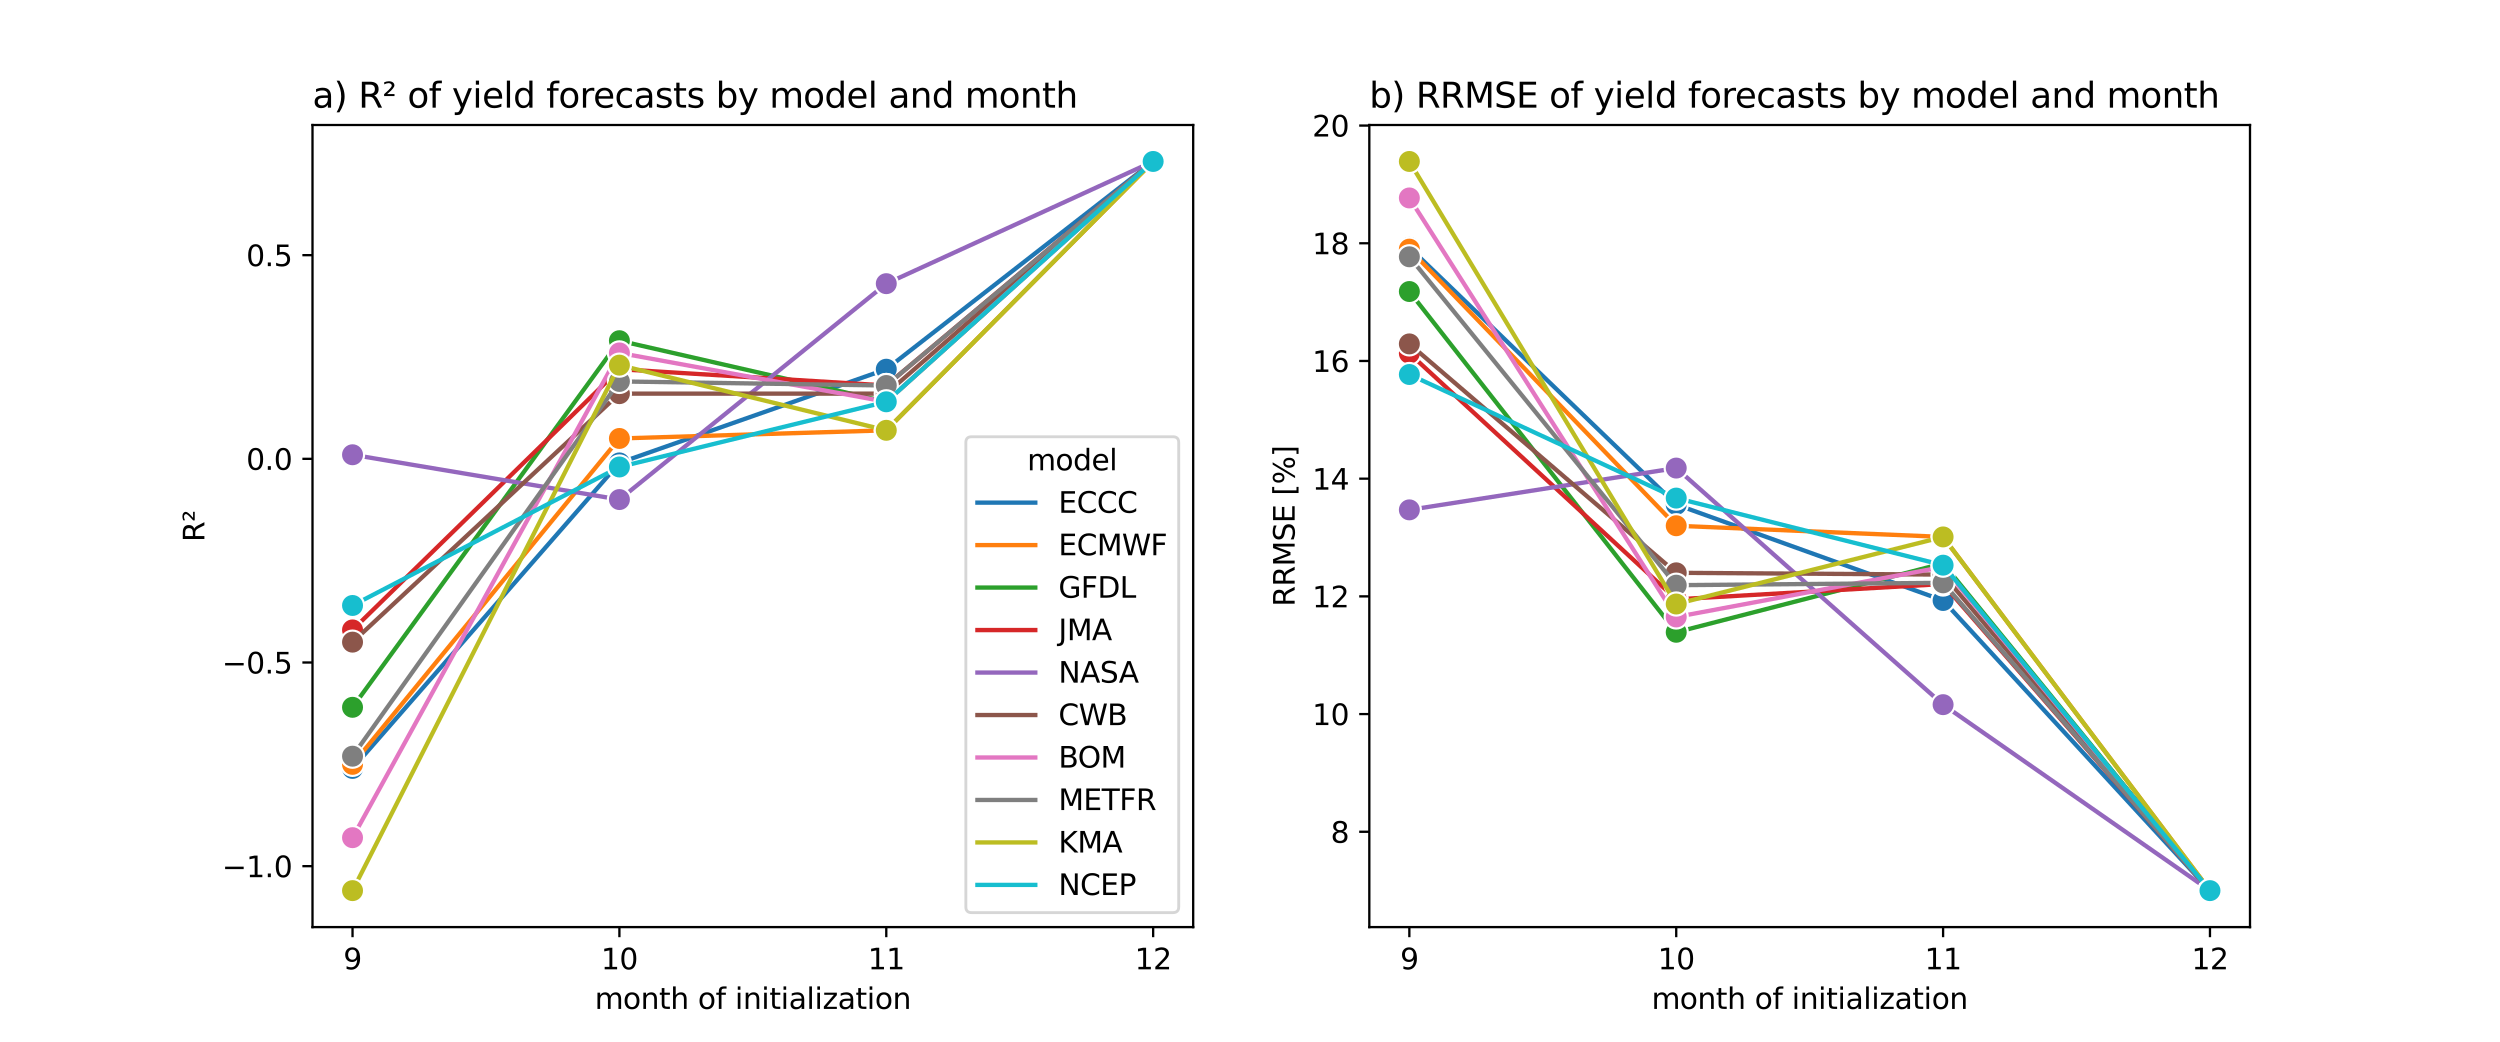 <?xml version="1.0" encoding="utf-8" standalone="no"?>
<!DOCTYPE svg PUBLIC "-//W3C//DTD SVG 1.1//EN"
  "http://www.w3.org/Graphics/SVG/1.1/DTD/svg11.dtd">
<svg xmlns:xlink="http://www.w3.org/1999/xlink" width="864pt" height="360pt" viewBox="0 0 864 360" xmlns="http://www.w3.org/2000/svg" version="1.1">
 <defs>
  <style type="text/css">*{stroke-linejoin: round; stroke-linecap: butt}</style>
 </defs>
 <g id="figure_1">
  <g id="patch_1">
   <path d="M 0 360 
L 864 360 
L 864 0 
L 0 0 
z
" style="fill: #ffffff"/>
  </g>
  <g id="axes_1">
   <g id="patch_2">
    <path d="M 108 320.4 
L 412.364 320.4 
L 412.364 43.2 
L 108 43.2 
z
" style="fill: #ffffff"/>
   </g>
   <g id="PolyCollection_1"/>
   <g id="PolyCollection_2"/>
   <g id="PolyCollection_3"/>
   <g id="PolyCollection_4"/>
   <g id="PolyCollection_5"/>
   <g id="PolyCollection_6"/>
   <g id="PolyCollection_7"/>
   <g id="PolyCollection_8"/>
   <g id="PolyCollection_9"/>
   <g id="PolyCollection_10"/>
   <g id="matplotlib.axis_1">
    <g id="xtick_1">
     <g id="line2d_1">
      <defs>
       <path id="mbacdedd83b" d="M 0 0 
L 0 3.5 
" style="stroke: #000000; stroke-width: 0.8"/>
      </defs>
      <g>
       <use xlink:href="#mbacdedd83b" x="121.835" y="320.4" style="stroke: #000000; stroke-width: 0.8"/>
      </g>
     </g>
     <g id="text_1">
      <!-- 9 -->
      <g transform="translate(118.653 334.998) scale(0.1 -0.1)">
       <defs>
        <path id="DejaVuSans-39" d="M 703 97 
L 703 672 
Q 941 559 1184 500 
Q 1428 441 1663 441 
Q 2288 441 2617 861 
Q 2947 1281 2994 2138 
Q 2813 1869 2534 1725 
Q 2256 1581 1919 1581 
Q 1219 1581 811 2004 
Q 403 2428 403 3163 
Q 403 3881 828 4315 
Q 1253 4750 1959 4750 
Q 2769 4750 3195 4129 
Q 3622 3509 3622 2328 
Q 3622 1225 3098 567 
Q 2575 -91 1691 -91 
Q 1453 -91 1209 -44 
Q 966 3 703 97 
z
M 1959 2075 
Q 2384 2075 2632 2365 
Q 2881 2656 2881 3163 
Q 2881 3666 2632 3958 
Q 2384 4250 1959 4250 
Q 1534 4250 1286 3958 
Q 1038 3666 1038 3163 
Q 1038 2656 1286 2365 
Q 1534 2075 1959 2075 
z
" transform="scale(0.016)"/>
       </defs>
       <use xlink:href="#DejaVuSans-39"/>
      </g>
     </g>
    </g>
    <g id="xtick_2">
     <g id="line2d_2">
      <g>
       <use xlink:href="#mbacdedd83b" x="214.066" y="320.4" style="stroke: #000000; stroke-width: 0.8"/>
      </g>
     </g>
     <g id="text_2">
      <!-- 10 -->
      <g transform="translate(207.704 334.998) scale(0.1 -0.1)">
       <defs>
        <path id="DejaVuSans-31" d="M 794 531 
L 1825 531 
L 1825 4091 
L 703 3866 
L 703 4441 
L 1819 4666 
L 2450 4666 
L 2450 531 
L 3481 531 
L 3481 0 
L 794 0 
L 794 531 
z
" transform="scale(0.016)"/>
        <path id="DejaVuSans-30" d="M 2034 4250 
Q 1547 4250 1301 3770 
Q 1056 3291 1056 2328 
Q 1056 1369 1301 889 
Q 1547 409 2034 409 
Q 2525 409 2770 889 
Q 3016 1369 3016 2328 
Q 3016 3291 2770 3770 
Q 2525 4250 2034 4250 
z
M 2034 4750 
Q 2819 4750 3233 4129 
Q 3647 3509 3647 2328 
Q 3647 1150 3233 529 
Q 2819 -91 2034 -91 
Q 1250 -91 836 529 
Q 422 1150 422 2328 
Q 422 3509 836 4129 
Q 1250 4750 2034 4750 
z
" transform="scale(0.016)"/>
       </defs>
       <use xlink:href="#DejaVuSans-31"/>
       <use xlink:href="#DejaVuSans-30" x="63.623"/>
      </g>
     </g>
    </g>
    <g id="xtick_3">
     <g id="line2d_3">
      <g>
       <use xlink:href="#mbacdedd83b" x="306.298" y="320.4" style="stroke: #000000; stroke-width: 0.8"/>
      </g>
     </g>
     <g id="text_3">
      <!-- 11 -->
      <g transform="translate(299.935 334.998) scale(0.1 -0.1)">
       <use xlink:href="#DejaVuSans-31"/>
       <use xlink:href="#DejaVuSans-31" x="63.623"/>
      </g>
     </g>
    </g>
    <g id="xtick_4">
     <g id="line2d_4">
      <g>
       <use xlink:href="#mbacdedd83b" x="398.529" y="320.4" style="stroke: #000000; stroke-width: 0.8"/>
      </g>
     </g>
     <g id="text_4">
      <!-- 12 -->
      <g transform="translate(392.166 334.998) scale(0.1 -0.1)">
       <defs>
        <path id="DejaVuSans-32" d="M 1228 531 
L 3431 531 
L 3431 0 
L 469 0 
L 469 531 
Q 828 903 1448 1529 
Q 2069 2156 2228 2338 
Q 2531 2678 2651 2914 
Q 2772 3150 2772 3378 
Q 2772 3750 2511 3984 
Q 2250 4219 1831 4219 
Q 1534 4219 1204 4116 
Q 875 4013 500 3803 
L 500 4441 
Q 881 4594 1212 4672 
Q 1544 4750 1819 4750 
Q 2544 4750 2975 4387 
Q 3406 4025 3406 3419 
Q 3406 3131 3298 2873 
Q 3191 2616 2906 2266 
Q 2828 2175 2409 1742 
Q 1991 1309 1228 531 
z
" transform="scale(0.016)"/>
       </defs>
       <use xlink:href="#DejaVuSans-31"/>
       <use xlink:href="#DejaVuSans-32" x="63.623"/>
      </g>
     </g>
    </g>
    <g id="text_5">
     <!-- month of initialization -->
     <g transform="translate(205.553 348.677) scale(0.1 -0.1)">
      <defs>
       <path id="DejaVuSans-6d" d="M 3328 2828 
Q 3544 3216 3844 3400 
Q 4144 3584 4550 3584 
Q 5097 3584 5394 3201 
Q 5691 2819 5691 2113 
L 5691 0 
L 5113 0 
L 5113 2094 
Q 5113 2597 4934 2840 
Q 4756 3084 4391 3084 
Q 3944 3084 3684 2787 
Q 3425 2491 3425 1978 
L 3425 0 
L 2847 0 
L 2847 2094 
Q 2847 2600 2669 2842 
Q 2491 3084 2119 3084 
Q 1678 3084 1418 2786 
Q 1159 2488 1159 1978 
L 1159 0 
L 581 0 
L 581 3500 
L 1159 3500 
L 1159 2956 
Q 1356 3278 1631 3431 
Q 1906 3584 2284 3584 
Q 2666 3584 2933 3390 
Q 3200 3197 3328 2828 
z
" transform="scale(0.016)"/>
       <path id="DejaVuSans-6f" d="M 1959 3097 
Q 1497 3097 1228 2736 
Q 959 2375 959 1747 
Q 959 1119 1226 758 
Q 1494 397 1959 397 
Q 2419 397 2687 759 
Q 2956 1122 2956 1747 
Q 2956 2369 2687 2733 
Q 2419 3097 1959 3097 
z
M 1959 3584 
Q 2709 3584 3137 3096 
Q 3566 2609 3566 1747 
Q 3566 888 3137 398 
Q 2709 -91 1959 -91 
Q 1206 -91 779 398 
Q 353 888 353 1747 
Q 353 2609 779 3096 
Q 1206 3584 1959 3584 
z
" transform="scale(0.016)"/>
       <path id="DejaVuSans-6e" d="M 3513 2113 
L 3513 0 
L 2938 0 
L 2938 2094 
Q 2938 2591 2744 2837 
Q 2550 3084 2163 3084 
Q 1697 3084 1428 2787 
Q 1159 2491 1159 1978 
L 1159 0 
L 581 0 
L 581 3500 
L 1159 3500 
L 1159 2956 
Q 1366 3272 1645 3428 
Q 1925 3584 2291 3584 
Q 2894 3584 3203 3211 
Q 3513 2838 3513 2113 
z
" transform="scale(0.016)"/>
       <path id="DejaVuSans-74" d="M 1172 4494 
L 1172 3500 
L 2356 3500 
L 2356 3053 
L 1172 3053 
L 1172 1153 
Q 1172 725 1289 603 
Q 1406 481 1766 481 
L 2356 481 
L 2356 0 
L 1766 0 
Q 1100 0 847 248 
Q 594 497 594 1153 
L 594 3053 
L 172 3053 
L 172 3500 
L 594 3500 
L 594 4494 
L 1172 4494 
z
" transform="scale(0.016)"/>
       <path id="DejaVuSans-68" d="M 3513 2113 
L 3513 0 
L 2938 0 
L 2938 2094 
Q 2938 2591 2744 2837 
Q 2550 3084 2163 3084 
Q 1697 3084 1428 2787 
Q 1159 2491 1159 1978 
L 1159 0 
L 581 0 
L 581 4863 
L 1159 4863 
L 1159 2956 
Q 1366 3272 1645 3428 
Q 1925 3584 2291 3584 
Q 2894 3584 3203 3211 
Q 3513 2838 3513 2113 
z
" transform="scale(0.016)"/>
       <path id="DejaVuSans-20" transform="scale(0.016)"/>
       <path id="DejaVuSans-66" d="M 2375 4863 
L 2375 4384 
L 1825 4384 
Q 1516 4384 1395 4259 
Q 1275 4134 1275 3809 
L 1275 3500 
L 2222 3500 
L 2222 3053 
L 1275 3053 
L 1275 0 
L 697 0 
L 697 3053 
L 147 3053 
L 147 3500 
L 697 3500 
L 697 3744 
Q 697 4328 969 4595 
Q 1241 4863 1831 4863 
L 2375 4863 
z
" transform="scale(0.016)"/>
       <path id="DejaVuSans-69" d="M 603 3500 
L 1178 3500 
L 1178 0 
L 603 0 
L 603 3500 
z
M 603 4863 
L 1178 4863 
L 1178 4134 
L 603 4134 
L 603 4863 
z
" transform="scale(0.016)"/>
       <path id="DejaVuSans-61" d="M 2194 1759 
Q 1497 1759 1228 1600 
Q 959 1441 959 1056 
Q 959 750 1161 570 
Q 1363 391 1709 391 
Q 2188 391 2477 730 
Q 2766 1069 2766 1631 
L 2766 1759 
L 2194 1759 
z
M 3341 1997 
L 3341 0 
L 2766 0 
L 2766 531 
Q 2569 213 2275 61 
Q 1981 -91 1556 -91 
Q 1019 -91 701 211 
Q 384 513 384 1019 
Q 384 1609 779 1909 
Q 1175 2209 1959 2209 
L 2766 2209 
L 2766 2266 
Q 2766 2663 2505 2880 
Q 2244 3097 1772 3097 
Q 1472 3097 1187 3025 
Q 903 2953 641 2809 
L 641 3341 
Q 956 3463 1253 3523 
Q 1550 3584 1831 3584 
Q 2591 3584 2966 3190 
Q 3341 2797 3341 1997 
z
" transform="scale(0.016)"/>
       <path id="DejaVuSans-6c" d="M 603 4863 
L 1178 4863 
L 1178 0 
L 603 0 
L 603 4863 
z
" transform="scale(0.016)"/>
       <path id="DejaVuSans-7a" d="M 353 3500 
L 3084 3500 
L 3084 2975 
L 922 459 
L 3084 459 
L 3084 0 
L 275 0 
L 275 525 
L 2438 3041 
L 353 3041 
L 353 3500 
z
" transform="scale(0.016)"/>
      </defs>
      <use xlink:href="#DejaVuSans-6d"/>
      <use xlink:href="#DejaVuSans-6f" x="97.412"/>
      <use xlink:href="#DejaVuSans-6e" x="158.594"/>
      <use xlink:href="#DejaVuSans-74" x="221.973"/>
      <use xlink:href="#DejaVuSans-68" x="261.182"/>
      <use xlink:href="#DejaVuSans-20" x="324.561"/>
      <use xlink:href="#DejaVuSans-6f" x="356.348"/>
      <use xlink:href="#DejaVuSans-66" x="417.529"/>
      <use xlink:href="#DejaVuSans-20" x="452.734"/>
      <use xlink:href="#DejaVuSans-69" x="484.521"/>
      <use xlink:href="#DejaVuSans-6e" x="512.305"/>
      <use xlink:href="#DejaVuSans-69" x="575.684"/>
      <use xlink:href="#DejaVuSans-74" x="603.467"/>
      <use xlink:href="#DejaVuSans-69" x="642.676"/>
      <use xlink:href="#DejaVuSans-61" x="670.459"/>
      <use xlink:href="#DejaVuSans-6c" x="731.738"/>
      <use xlink:href="#DejaVuSans-69" x="759.521"/>
      <use xlink:href="#DejaVuSans-7a" x="787.305"/>
      <use xlink:href="#DejaVuSans-61" x="839.795"/>
      <use xlink:href="#DejaVuSans-74" x="901.074"/>
      <use xlink:href="#DejaVuSans-69" x="940.283"/>
      <use xlink:href="#DejaVuSans-6f" x="968.066"/>
      <use xlink:href="#DejaVuSans-6e" x="1029.248"/>
     </g>
    </g>
   </g>
   <g id="matplotlib.axis_2">
    <g id="ytick_1">
     <g id="line2d_5">
      <defs>
       <path id="mf3efa12898" d="M 0 0 
L -3.5 0 
" style="stroke: #000000; stroke-width: 0.8"/>
      </defs>
      <g>
       <use xlink:href="#mf3efa12898" x="108" y="299.353" style="stroke: #000000; stroke-width: 0.8"/>
      </g>
     </g>
     <g id="text_6">
      <!-- −1.0 -->
      <g transform="translate(76.717 303.152) scale(0.1 -0.1)">
       <defs>
        <path id="DejaVuSans-2212" d="M 678 2272 
L 4684 2272 
L 4684 1741 
L 678 1741 
L 678 2272 
z
" transform="scale(0.016)"/>
        <path id="DejaVuSans-2e" d="M 684 794 
L 1344 794 
L 1344 0 
L 684 0 
L 684 794 
z
" transform="scale(0.016)"/>
       </defs>
       <use xlink:href="#DejaVuSans-2212"/>
       <use xlink:href="#DejaVuSans-31" x="83.789"/>
       <use xlink:href="#DejaVuSans-2e" x="147.412"/>
       <use xlink:href="#DejaVuSans-30" x="179.199"/>
      </g>
     </g>
    </g>
    <g id="ytick_2">
     <g id="line2d_6">
      <g>
       <use xlink:href="#mf3efa12898" x="108" y="228.962" style="stroke: #000000; stroke-width: 0.8"/>
      </g>
     </g>
     <g id="text_7">
      <!-- −0.5 -->
      <g transform="translate(76.717 232.761) scale(0.1 -0.1)">
       <defs>
        <path id="DejaVuSans-35" d="M 691 4666 
L 3169 4666 
L 3169 4134 
L 1269 4134 
L 1269 2991 
Q 1406 3038 1543 3061 
Q 1681 3084 1819 3084 
Q 2600 3084 3056 2656 
Q 3513 2228 3513 1497 
Q 3513 744 3044 326 
Q 2575 -91 1722 -91 
Q 1428 -91 1123 -41 
Q 819 9 494 109 
L 494 744 
Q 775 591 1075 516 
Q 1375 441 1709 441 
Q 2250 441 2565 725 
Q 2881 1009 2881 1497 
Q 2881 1984 2565 2268 
Q 2250 2553 1709 2553 
Q 1456 2553 1204 2497 
Q 953 2441 691 2322 
L 691 4666 
z
" transform="scale(0.016)"/>
       </defs>
       <use xlink:href="#DejaVuSans-2212"/>
       <use xlink:href="#DejaVuSans-30" x="83.789"/>
       <use xlink:href="#DejaVuSans-2e" x="147.412"/>
       <use xlink:href="#DejaVuSans-35" x="179.199"/>
      </g>
     </g>
    </g>
    <g id="ytick_3">
     <g id="line2d_7">
      <g>
       <use xlink:href="#mf3efa12898" x="108" y="158.571" style="stroke: #000000; stroke-width: 0.8"/>
      </g>
     </g>
     <g id="text_8">
      <!-- 0.0 -->
      <g transform="translate(85.097 162.37) scale(0.1 -0.1)">
       <use xlink:href="#DejaVuSans-30"/>
       <use xlink:href="#DejaVuSans-2e" x="63.623"/>
       <use xlink:href="#DejaVuSans-30" x="95.41"/>
      </g>
     </g>
    </g>
    <g id="ytick_4">
     <g id="line2d_8">
      <g>
       <use xlink:href="#mf3efa12898" x="108" y="88.18" style="stroke: #000000; stroke-width: 0.8"/>
      </g>
     </g>
     <g id="text_9">
      <!-- 0.5 -->
      <g transform="translate(85.097 91.979) scale(0.1 -0.1)">
       <use xlink:href="#DejaVuSans-30"/>
       <use xlink:href="#DejaVuSans-2e" x="63.623"/>
       <use xlink:href="#DejaVuSans-35" x="95.41"/>
      </g>
     </g>
    </g>
    <g id="text_10">
     <!-- R² -->
     <g transform="translate(70.638 187.279) rotate(-90) scale(0.1 -0.1)">
      <defs>
       <path id="DejaVuSans-52" d="M 2841 2188 
Q 3044 2119 3236 1894 
Q 3428 1669 3622 1275 
L 4263 0 
L 3584 0 
L 2988 1197 
Q 2756 1666 2539 1819 
Q 2322 1972 1947 1972 
L 1259 1972 
L 1259 0 
L 628 0 
L 628 4666 
L 2053 4666 
Q 2853 4666 3247 4331 
Q 3641 3997 3641 3322 
Q 3641 2881 3436 2590 
Q 3231 2300 2841 2188 
z
M 1259 4147 
L 1259 2491 
L 2053 2491 
Q 2509 2491 2742 2702 
Q 2975 2913 2975 3322 
Q 2975 3731 2742 3939 
Q 2509 4147 2053 4147 
L 1259 4147 
z
" transform="scale(0.016)"/>
       <path id="DejaVuSans-b2" d="M 838 2444 
L 2163 2444 
L 2163 2088 
L 294 2088 
L 294 2431 
Q 400 2528 597 2703 
Q 1672 3656 1672 3950 
Q 1672 4156 1509 4282 
Q 1347 4409 1081 4409 
Q 919 4409 728 4354 
Q 538 4300 313 4191 
L 313 4575 
Q 553 4663 761 4706 
Q 969 4750 1147 4750 
Q 1600 4750 1872 4544 
Q 2144 4338 2144 4000 
Q 2144 3566 1109 2678 
Q 934 2528 838 2444 
z
" transform="scale(0.016)"/>
      </defs>
      <use xlink:href="#DejaVuSans-52"/>
      <use xlink:href="#DejaVuSans-b2" x="69.482"/>
     </g>
    </g>
   </g>
   <g id="line2d_9">
    <path d="M 121.835 265.565 
L 214.066 159.979 
L 306.298 127.599 
L 398.529 55.8 
" clip-path="url(#p4d7e5bea91)" style="fill: none; stroke: #1f77b4; stroke-width: 1.5; stroke-linecap: square"/>
    <defs>
     <path id="m758c20b9c6" d="M 0 4 
C 1.061 4 2.078 3.579 2.828 2.828 
C 3.579 2.078 4 1.061 4 0 
C 4 -1.061 3.579 -2.078 2.828 -2.828 
C 2.078 -3.579 1.061 -4 0 -4 
C -1.061 -4 -2.078 -3.579 -2.828 -2.828 
C -3.579 -2.078 -4 -1.061 -4 0 
C -4 1.061 -3.579 2.078 -2.828 2.828 
C -2.078 3.579 -1.061 4 0 4 
z
" style="stroke: #ffffff; stroke-width: 0.75"/>
    </defs>
    <g clip-path="url(#p4d7e5bea91)">
     <use xlink:href="#m758c20b9c6" x="121.835" y="265.565" style="fill: #1f77b4; stroke: #ffffff; stroke-width: 0.75"/>
     <use xlink:href="#m758c20b9c6" x="214.066" y="159.979" style="fill: #1f77b4; stroke: #ffffff; stroke-width: 0.75"/>
     <use xlink:href="#m758c20b9c6" x="306.298" y="127.599" style="fill: #1f77b4; stroke: #ffffff; stroke-width: 0.75"/>
     <use xlink:href="#m758c20b9c6" x="398.529" y="55.8" style="fill: #1f77b4; stroke: #ffffff; stroke-width: 0.75"/>
    </g>
   </g>
   <g id="line2d_10">
    <path d="M 121.835 264.158 
L 214.066 151.532 
L 306.298 148.716 
L 398.529 55.8 
" clip-path="url(#p4d7e5bea91)" style="fill: none; stroke: #ff7f0e; stroke-width: 1.5; stroke-linecap: square"/>
    <defs>
     <path id="mf4a3de242d" d="M 0 4 
C 1.061 4 2.078 3.579 2.828 2.828 
C 3.579 2.078 4 1.061 4 0 
C 4 -1.061 3.579 -2.078 2.828 -2.828 
C 2.078 -3.579 1.061 -4 0 -4 
C -1.061 -4 -2.078 -3.579 -2.828 -2.828 
C -3.579 -2.078 -4 -1.061 -4 0 
C -4 1.061 -3.579 2.078 -2.828 2.828 
C -2.078 3.579 -1.061 4 0 4 
z
" style="stroke: #ffffff; stroke-width: 0.75"/>
    </defs>
    <g clip-path="url(#p4d7e5bea91)">
     <use xlink:href="#mf4a3de242d" x="121.835" y="264.158" style="fill: #ff7f0e; stroke: #ffffff; stroke-width: 0.75"/>
     <use xlink:href="#mf4a3de242d" x="214.066" y="151.532" style="fill: #ff7f0e; stroke: #ffffff; stroke-width: 0.75"/>
     <use xlink:href="#mf4a3de242d" x="306.298" y="148.716" style="fill: #ff7f0e; stroke: #ffffff; stroke-width: 0.75"/>
     <use xlink:href="#mf4a3de242d" x="398.529" y="55.8" style="fill: #ff7f0e; stroke: #ffffff; stroke-width: 0.75"/>
    </g>
   </g>
   <g id="line2d_11">
    <path d="M 121.835 244.448 
L 214.066 117.744 
L 306.298 138.861 
L 398.529 55.8 
" clip-path="url(#p4d7e5bea91)" style="fill: none; stroke: #2ca02c; stroke-width: 1.5; stroke-linecap: square"/>
    <defs>
     <path id="ma5ce2cd034" d="M 0 4 
C 1.061 4 2.078 3.579 2.828 2.828 
C 3.579 2.078 4 1.061 4 0 
C 4 -1.061 3.579 -2.078 2.828 -2.828 
C 2.078 -3.579 1.061 -4 0 -4 
C -1.061 -4 -2.078 -3.579 -2.828 -2.828 
C -3.579 -2.078 -4 -1.061 -4 0 
C -4 1.061 -3.579 2.078 -2.828 2.828 
C -2.078 3.579 -1.061 4 0 4 
z
" style="stroke: #ffffff; stroke-width: 0.75"/>
    </defs>
    <g clip-path="url(#p4d7e5bea91)">
     <use xlink:href="#ma5ce2cd034" x="121.835" y="244.448" style="fill: #2ca02c; stroke: #ffffff; stroke-width: 0.75"/>
     <use xlink:href="#ma5ce2cd034" x="214.066" y="117.744" style="fill: #2ca02c; stroke: #ffffff; stroke-width: 0.75"/>
     <use xlink:href="#ma5ce2cd034" x="306.298" y="138.861" style="fill: #2ca02c; stroke: #ffffff; stroke-width: 0.75"/>
     <use xlink:href="#ma5ce2cd034" x="398.529" y="55.8" style="fill: #2ca02c; stroke: #ffffff; stroke-width: 0.75"/>
    </g>
   </g>
   <g id="line2d_12">
    <path d="M 121.835 217.699 
L 214.066 127.599 
L 306.298 133.23 
L 398.529 55.8 
" clip-path="url(#p4d7e5bea91)" style="fill: none; stroke: #d62728; stroke-width: 1.5; stroke-linecap: square"/>
    <defs>
     <path id="m00b1e008a4" d="M 0 4 
C 1.061 4 2.078 3.579 2.828 2.828 
C 3.579 2.078 4 1.061 4 0 
C 4 -1.061 3.579 -2.078 2.828 -2.828 
C 2.078 -3.579 1.061 -4 0 -4 
C -1.061 -4 -2.078 -3.579 -2.828 -2.828 
C -3.579 -2.078 -4 -1.061 -4 0 
C -4 1.061 -3.579 2.078 -2.828 2.828 
C -2.078 3.579 -1.061 4 0 4 
z
" style="stroke: #ffffff; stroke-width: 0.75"/>
    </defs>
    <g clip-path="url(#p4d7e5bea91)">
     <use xlink:href="#m00b1e008a4" x="121.835" y="217.699" style="fill: #d62728; stroke: #ffffff; stroke-width: 0.75"/>
     <use xlink:href="#m00b1e008a4" x="214.066" y="127.599" style="fill: #d62728; stroke: #ffffff; stroke-width: 0.75"/>
     <use xlink:href="#m00b1e008a4" x="306.298" y="133.23" style="fill: #d62728; stroke: #ffffff; stroke-width: 0.75"/>
     <use xlink:href="#m00b1e008a4" x="398.529" y="55.8" style="fill: #d62728; stroke: #ffffff; stroke-width: 0.75"/>
    </g>
   </g>
   <g id="line2d_13">
    <path d="M 121.835 157.163 
L 214.066 172.649 
L 306.298 98.035 
L 398.529 55.8 
" clip-path="url(#p4d7e5bea91)" style="fill: none; stroke: #9467bd; stroke-width: 1.5; stroke-linecap: square"/>
    <defs>
     <path id="m3222366417" d="M 0 4 
C 1.061 4 2.078 3.579 2.828 2.828 
C 3.579 2.078 4 1.061 4 0 
C 4 -1.061 3.579 -2.078 2.828 -2.828 
C 2.078 -3.579 1.061 -4 0 -4 
C -1.061 -4 -2.078 -3.579 -2.828 -2.828 
C -3.579 -2.078 -4 -1.061 -4 0 
C -4 1.061 -3.579 2.078 -2.828 2.828 
C -2.078 3.579 -1.061 4 0 4 
z
" style="stroke: #ffffff; stroke-width: 0.75"/>
    </defs>
    <g clip-path="url(#p4d7e5bea91)">
     <use xlink:href="#m3222366417" x="121.835" y="157.163" style="fill: #9467bd; stroke: #ffffff; stroke-width: 0.75"/>
     <use xlink:href="#m3222366417" x="214.066" y="172.649" style="fill: #9467bd; stroke: #ffffff; stroke-width: 0.75"/>
     <use xlink:href="#m3222366417" x="306.298" y="98.035" style="fill: #9467bd; stroke: #ffffff; stroke-width: 0.75"/>
     <use xlink:href="#m3222366417" x="398.529" y="55.8" style="fill: #9467bd; stroke: #ffffff; stroke-width: 0.75"/>
    </g>
   </g>
   <g id="line2d_14">
    <path d="M 121.835 221.923 
L 214.066 136.046 
L 306.298 136.046 
L 398.529 55.8 
" clip-path="url(#p4d7e5bea91)" style="fill: none; stroke: #8c564b; stroke-width: 1.5; stroke-linecap: square"/>
    <defs>
     <path id="m67ed4e8681" d="M 0 4 
C 1.061 4 2.078 3.579 2.828 2.828 
C 3.579 2.078 4 1.061 4 0 
C 4 -1.061 3.579 -2.078 2.828 -2.828 
C 2.078 -3.579 1.061 -4 0 -4 
C -1.061 -4 -2.078 -3.579 -2.828 -2.828 
C -3.579 -2.078 -4 -1.061 -4 0 
C -4 1.061 -3.579 2.078 -2.828 2.828 
C -2.078 3.579 -1.061 4 0 4 
z
" style="stroke: #ffffff; stroke-width: 0.75"/>
    </defs>
    <g clip-path="url(#p4d7e5bea91)">
     <use xlink:href="#m67ed4e8681" x="121.835" y="221.923" style="fill: #8c564b; stroke: #ffffff; stroke-width: 0.75"/>
     <use xlink:href="#m67ed4e8681" x="214.066" y="136.046" style="fill: #8c564b; stroke: #ffffff; stroke-width: 0.75"/>
     <use xlink:href="#m67ed4e8681" x="306.298" y="136.046" style="fill: #8c564b; stroke: #ffffff; stroke-width: 0.75"/>
     <use xlink:href="#m67ed4e8681" x="398.529" y="55.8" style="fill: #8c564b; stroke: #ffffff; stroke-width: 0.75"/>
    </g>
   </g>
   <g id="line2d_15">
    <path d="M 121.835 289.498 
L 214.066 121.968 
L 306.298 138.861 
L 398.529 55.8 
" clip-path="url(#p4d7e5bea91)" style="fill: none; stroke: #e377c2; stroke-width: 1.5; stroke-linecap: square"/>
    <defs>
     <path id="mc2ff1b571b" d="M 0 4 
C 1.061 4 2.078 3.579 2.828 2.828 
C 3.579 2.078 4 1.061 4 0 
C 4 -1.061 3.579 -2.078 2.828 -2.828 
C 2.078 -3.579 1.061 -4 0 -4 
C -1.061 -4 -2.078 -3.579 -2.828 -2.828 
C -3.579 -2.078 -4 -1.061 -4 0 
C -4 1.061 -3.579 2.078 -2.828 2.828 
C -2.078 3.579 -1.061 4 0 4 
z
" style="stroke: #ffffff; stroke-width: 0.75"/>
    </defs>
    <g clip-path="url(#p4d7e5bea91)">
     <use xlink:href="#mc2ff1b571b" x="121.835" y="289.498" style="fill: #e377c2; stroke: #ffffff; stroke-width: 0.75"/>
     <use xlink:href="#mc2ff1b571b" x="214.066" y="121.968" style="fill: #e377c2; stroke: #ffffff; stroke-width: 0.75"/>
     <use xlink:href="#mc2ff1b571b" x="306.298" y="138.861" style="fill: #e377c2; stroke: #ffffff; stroke-width: 0.75"/>
     <use xlink:href="#mc2ff1b571b" x="398.529" y="55.8" style="fill: #e377c2; stroke: #ffffff; stroke-width: 0.75"/>
    </g>
   </g>
   <g id="line2d_16">
    <path d="M 121.835 261.342 
L 214.066 131.822 
L 306.298 133.23 
L 398.529 55.8 
" clip-path="url(#p4d7e5bea91)" style="fill: none; stroke: #7f7f7f; stroke-width: 1.5; stroke-linecap: square"/>
    <defs>
     <path id="m761ad69fe6" d="M 0 4 
C 1.061 4 2.078 3.579 2.828 2.828 
C 3.579 2.078 4 1.061 4 0 
C 4 -1.061 3.579 -2.078 2.828 -2.828 
C 2.078 -3.579 1.061 -4 0 -4 
C -1.061 -4 -2.078 -3.579 -2.828 -2.828 
C -3.579 -2.078 -4 -1.061 -4 0 
C -4 1.061 -3.579 2.078 -2.828 2.828 
C -2.078 3.579 -1.061 4 0 4 
z
" style="stroke: #ffffff; stroke-width: 0.75"/>
    </defs>
    <g clip-path="url(#p4d7e5bea91)">
     <use xlink:href="#m761ad69fe6" x="121.835" y="261.342" style="fill: #7f7f7f; stroke: #ffffff; stroke-width: 0.75"/>
     <use xlink:href="#m761ad69fe6" x="214.066" y="131.822" style="fill: #7f7f7f; stroke: #ffffff; stroke-width: 0.75"/>
     <use xlink:href="#m761ad69fe6" x="306.298" y="133.23" style="fill: #7f7f7f; stroke: #ffffff; stroke-width: 0.75"/>
     <use xlink:href="#m761ad69fe6" x="398.529" y="55.8" style="fill: #7f7f7f; stroke: #ffffff; stroke-width: 0.75"/>
    </g>
   </g>
   <g id="line2d_17">
    <path d="M 121.835 307.8 
L 214.066 126.191 
L 306.298 148.716 
L 398.529 55.8 
" clip-path="url(#p4d7e5bea91)" style="fill: none; stroke: #bcbd22; stroke-width: 1.5; stroke-linecap: square"/>
    <defs>
     <path id="mb7fab74971" d="M 0 4 
C 1.061 4 2.078 3.579 2.828 2.828 
C 3.579 2.078 4 1.061 4 0 
C 4 -1.061 3.579 -2.078 2.828 -2.828 
C 2.078 -3.579 1.061 -4 0 -4 
C -1.061 -4 -2.078 -3.579 -2.828 -2.828 
C -3.579 -2.078 -4 -1.061 -4 0 
C -4 1.061 -3.579 2.078 -2.828 2.828 
C -2.078 3.579 -1.061 4 0 4 
z
" style="stroke: #ffffff; stroke-width: 0.75"/>
    </defs>
    <g clip-path="url(#p4d7e5bea91)">
     <use xlink:href="#mb7fab74971" x="121.835" y="307.8" style="fill: #bcbd22; stroke: #ffffff; stroke-width: 0.75"/>
     <use xlink:href="#mb7fab74971" x="214.066" y="126.191" style="fill: #bcbd22; stroke: #ffffff; stroke-width: 0.75"/>
     <use xlink:href="#mb7fab74971" x="306.298" y="148.716" style="fill: #bcbd22; stroke: #ffffff; stroke-width: 0.75"/>
     <use xlink:href="#mb7fab74971" x="398.529" y="55.8" style="fill: #bcbd22; stroke: #ffffff; stroke-width: 0.75"/>
    </g>
   </g>
   <g id="line2d_18">
    <path d="M 121.835 209.253 
L 214.066 161.387 
L 306.298 138.861 
L 398.529 55.8 
" clip-path="url(#p4d7e5bea91)" style="fill: none; stroke: #17becf; stroke-width: 1.5; stroke-linecap: square"/>
    <defs>
     <path id="mc8273d43f5" d="M 0 4 
C 1.061 4 2.078 3.579 2.828 2.828 
C 3.579 2.078 4 1.061 4 0 
C 4 -1.061 3.579 -2.078 2.828 -2.828 
C 2.078 -3.579 1.061 -4 0 -4 
C -1.061 -4 -2.078 -3.579 -2.828 -2.828 
C -3.579 -2.078 -4 -1.061 -4 0 
C -4 1.061 -3.579 2.078 -2.828 2.828 
C -2.078 3.579 -1.061 4 0 4 
z
" style="stroke: #ffffff; stroke-width: 0.75"/>
    </defs>
    <g clip-path="url(#p4d7e5bea91)">
     <use xlink:href="#mc8273d43f5" x="121.835" y="209.253" style="fill: #17becf; stroke: #ffffff; stroke-width: 0.75"/>
     <use xlink:href="#mc8273d43f5" x="214.066" y="161.387" style="fill: #17becf; stroke: #ffffff; stroke-width: 0.75"/>
     <use xlink:href="#mc8273d43f5" x="306.298" y="138.861" style="fill: #17becf; stroke: #ffffff; stroke-width: 0.75"/>
     <use xlink:href="#mc8273d43f5" x="398.529" y="55.8" style="fill: #17becf; stroke: #ffffff; stroke-width: 0.75"/>
    </g>
   </g>
   <g id="line2d_19"/>
   <g id="line2d_20"/>
   <g id="line2d_21"/>
   <g id="line2d_22"/>
   <g id="line2d_23"/>
   <g id="line2d_24"/>
   <g id="line2d_25"/>
   <g id="line2d_26"/>
   <g id="line2d_27"/>
   <g id="line2d_28"/>
   <g id="patch_3">
    <path d="M 108 320.4 
L 108 43.2 
" style="fill: none; stroke: #000000; stroke-width: 0.8; stroke-linejoin: miter; stroke-linecap: square"/>
   </g>
   <g id="patch_4">
    <path d="M 412.364 320.4 
L 412.364 43.2 
" style="fill: none; stroke: #000000; stroke-width: 0.8; stroke-linejoin: miter; stroke-linecap: square"/>
   </g>
   <g id="patch_5">
    <path d="M 108 320.4 
L 412.364 320.4 
" style="fill: none; stroke: #000000; stroke-width: 0.8; stroke-linejoin: miter; stroke-linecap: square"/>
   </g>
   <g id="patch_6">
    <path d="M 108 43.2 
L 412.364 43.2 
" style="fill: none; stroke: #000000; stroke-width: 0.8; stroke-linejoin: miter; stroke-linecap: square"/>
   </g>
   <g id="text_11">
    <!-- a) R² of yield forecasts by model and month -->
    <g transform="translate(108 37.2) scale(0.12 -0.12)">
     <defs>
      <path id="DejaVuSans-29" d="M 513 4856 
L 1013 4856 
Q 1481 4119 1714 3412 
Q 1947 2706 1947 2009 
Q 1947 1309 1714 600 
Q 1481 -109 1013 -844 
L 513 -844 
Q 928 -128 1133 580 
Q 1338 1288 1338 2009 
Q 1338 2731 1133 3434 
Q 928 4138 513 4856 
z
" transform="scale(0.016)"/>
      <path id="DejaVuSans-79" d="M 2059 -325 
Q 1816 -950 1584 -1140 
Q 1353 -1331 966 -1331 
L 506 -1331 
L 506 -850 
L 844 -850 
Q 1081 -850 1212 -737 
Q 1344 -625 1503 -206 
L 1606 56 
L 191 3500 
L 800 3500 
L 1894 763 
L 2988 3500 
L 3597 3500 
L 2059 -325 
z
" transform="scale(0.016)"/>
      <path id="DejaVuSans-65" d="M 3597 1894 
L 3597 1613 
L 953 1613 
Q 991 1019 1311 708 
Q 1631 397 2203 397 
Q 2534 397 2845 478 
Q 3156 559 3463 722 
L 3463 178 
Q 3153 47 2828 -22 
Q 2503 -91 2169 -91 
Q 1331 -91 842 396 
Q 353 884 353 1716 
Q 353 2575 817 3079 
Q 1281 3584 2069 3584 
Q 2775 3584 3186 3129 
Q 3597 2675 3597 1894 
z
M 3022 2063 
Q 3016 2534 2758 2815 
Q 2500 3097 2075 3097 
Q 1594 3097 1305 2825 
Q 1016 2553 972 2059 
L 3022 2063 
z
" transform="scale(0.016)"/>
      <path id="DejaVuSans-64" d="M 2906 2969 
L 2906 4863 
L 3481 4863 
L 3481 0 
L 2906 0 
L 2906 525 
Q 2725 213 2448 61 
Q 2172 -91 1784 -91 
Q 1150 -91 751 415 
Q 353 922 353 1747 
Q 353 2572 751 3078 
Q 1150 3584 1784 3584 
Q 2172 3584 2448 3432 
Q 2725 3281 2906 2969 
z
M 947 1747 
Q 947 1113 1208 752 
Q 1469 391 1925 391 
Q 2381 391 2643 752 
Q 2906 1113 2906 1747 
Q 2906 2381 2643 2742 
Q 2381 3103 1925 3103 
Q 1469 3103 1208 2742 
Q 947 2381 947 1747 
z
" transform="scale(0.016)"/>
      <path id="DejaVuSans-72" d="M 2631 2963 
Q 2534 3019 2420 3045 
Q 2306 3072 2169 3072 
Q 1681 3072 1420 2755 
Q 1159 2438 1159 1844 
L 1159 0 
L 581 0 
L 581 3500 
L 1159 3500 
L 1159 2956 
Q 1341 3275 1631 3429 
Q 1922 3584 2338 3584 
Q 2397 3584 2469 3576 
Q 2541 3569 2628 3553 
L 2631 2963 
z
" transform="scale(0.016)"/>
      <path id="DejaVuSans-63" d="M 3122 3366 
L 3122 2828 
Q 2878 2963 2633 3030 
Q 2388 3097 2138 3097 
Q 1578 3097 1268 2742 
Q 959 2388 959 1747 
Q 959 1106 1268 751 
Q 1578 397 2138 397 
Q 2388 397 2633 464 
Q 2878 531 3122 666 
L 3122 134 
Q 2881 22 2623 -34 
Q 2366 -91 2075 -91 
Q 1284 -91 818 406 
Q 353 903 353 1747 
Q 353 2603 823 3093 
Q 1294 3584 2113 3584 
Q 2378 3584 2631 3529 
Q 2884 3475 3122 3366 
z
" transform="scale(0.016)"/>
      <path id="DejaVuSans-73" d="M 2834 3397 
L 2834 2853 
Q 2591 2978 2328 3040 
Q 2066 3103 1784 3103 
Q 1356 3103 1142 2972 
Q 928 2841 928 2578 
Q 928 2378 1081 2264 
Q 1234 2150 1697 2047 
L 1894 2003 
Q 2506 1872 2764 1633 
Q 3022 1394 3022 966 
Q 3022 478 2636 193 
Q 2250 -91 1575 -91 
Q 1294 -91 989 -36 
Q 684 19 347 128 
L 347 722 
Q 666 556 975 473 
Q 1284 391 1588 391 
Q 1994 391 2212 530 
Q 2431 669 2431 922 
Q 2431 1156 2273 1281 
Q 2116 1406 1581 1522 
L 1381 1569 
Q 847 1681 609 1914 
Q 372 2147 372 2553 
Q 372 3047 722 3315 
Q 1072 3584 1716 3584 
Q 2034 3584 2315 3537 
Q 2597 3491 2834 3397 
z
" transform="scale(0.016)"/>
      <path id="DejaVuSans-62" d="M 3116 1747 
Q 3116 2381 2855 2742 
Q 2594 3103 2138 3103 
Q 1681 3103 1420 2742 
Q 1159 2381 1159 1747 
Q 1159 1113 1420 752 
Q 1681 391 2138 391 
Q 2594 391 2855 752 
Q 3116 1113 3116 1747 
z
M 1159 2969 
Q 1341 3281 1617 3432 
Q 1894 3584 2278 3584 
Q 2916 3584 3314 3078 
Q 3713 2572 3713 1747 
Q 3713 922 3314 415 
Q 2916 -91 2278 -91 
Q 1894 -91 1617 61 
Q 1341 213 1159 525 
L 1159 0 
L 581 0 
L 581 4863 
L 1159 4863 
L 1159 2969 
z
" transform="scale(0.016)"/>
     </defs>
     <use xlink:href="#DejaVuSans-61"/>
     <use xlink:href="#DejaVuSans-29" x="61.279"/>
     <use xlink:href="#DejaVuSans-20" x="100.293"/>
     <use xlink:href="#DejaVuSans-52" x="132.08"/>
     <use xlink:href="#DejaVuSans-b2" x="201.562"/>
     <use xlink:href="#DejaVuSans-20" x="241.65"/>
     <use xlink:href="#DejaVuSans-6f" x="273.438"/>
     <use xlink:href="#DejaVuSans-66" x="334.619"/>
     <use xlink:href="#DejaVuSans-20" x="369.824"/>
     <use xlink:href="#DejaVuSans-79" x="401.611"/>
     <use xlink:href="#DejaVuSans-69" x="460.791"/>
     <use xlink:href="#DejaVuSans-65" x="488.574"/>
     <use xlink:href="#DejaVuSans-6c" x="550.098"/>
     <use xlink:href="#DejaVuSans-64" x="577.881"/>
     <use xlink:href="#DejaVuSans-20" x="641.357"/>
     <use xlink:href="#DejaVuSans-66" x="673.145"/>
     <use xlink:href="#DejaVuSans-6f" x="708.35"/>
     <use xlink:href="#DejaVuSans-72" x="769.531"/>
     <use xlink:href="#DejaVuSans-65" x="808.395"/>
     <use xlink:href="#DejaVuSans-63" x="869.918"/>
     <use xlink:href="#DejaVuSans-61" x="924.898"/>
     <use xlink:href="#DejaVuSans-73" x="986.178"/>
     <use xlink:href="#DejaVuSans-74" x="1038.277"/>
     <use xlink:href="#DejaVuSans-73" x="1077.486"/>
     <use xlink:href="#DejaVuSans-20" x="1129.586"/>
     <use xlink:href="#DejaVuSans-62" x="1161.373"/>
     <use xlink:href="#DejaVuSans-79" x="1224.85"/>
     <use xlink:href="#DejaVuSans-20" x="1284.029"/>
     <use xlink:href="#DejaVuSans-6d" x="1315.816"/>
     <use xlink:href="#DejaVuSans-6f" x="1413.229"/>
     <use xlink:href="#DejaVuSans-64" x="1474.41"/>
     <use xlink:href="#DejaVuSans-65" x="1537.887"/>
     <use xlink:href="#DejaVuSans-6c" x="1599.41"/>
     <use xlink:href="#DejaVuSans-20" x="1627.193"/>
     <use xlink:href="#DejaVuSans-61" x="1658.98"/>
     <use xlink:href="#DejaVuSans-6e" x="1720.26"/>
     <use xlink:href="#DejaVuSans-64" x="1783.639"/>
     <use xlink:href="#DejaVuSans-20" x="1847.115"/>
     <use xlink:href="#DejaVuSans-6d" x="1878.902"/>
     <use xlink:href="#DejaVuSans-6f" x="1976.314"/>
     <use xlink:href="#DejaVuSans-6e" x="2037.496"/>
     <use xlink:href="#DejaVuSans-74" x="2100.875"/>
     <use xlink:href="#DejaVuSans-68" x="2140.084"/>
    </g>
   </g>
   <g id="legend_1">
    <g id="patch_7">
     <path d="M 335.795 315.4 
L 405.364 315.4 
Q 407.364 315.4 407.364 313.4 
L 407.364 152.941 
Q 407.364 150.941 405.364 150.941 
L 335.795 150.941 
Q 333.795 150.941 333.795 152.941 
L 333.795 313.4 
Q 333.795 315.4 335.795 315.4 
z
" style="fill: #ffffff; opacity: 0.8; stroke: #cccccc; stroke-linejoin: miter"/>
    </g>
    <g id="text_12">
     <!-- model -->
     <g transform="translate(355.01 162.539) scale(0.1 -0.1)">
      <use xlink:href="#DejaVuSans-6d"/>
      <use xlink:href="#DejaVuSans-6f" x="97.412"/>
      <use xlink:href="#DejaVuSans-64" x="158.594"/>
      <use xlink:href="#DejaVuSans-65" x="222.07"/>
      <use xlink:href="#DejaVuSans-6c" x="283.594"/>
     </g>
    </g>
    <g id="line2d_29">
     <path d="M 337.795 173.717 
L 347.795 173.717 
L 357.795 173.717 
" style="fill: none; stroke: #1f77b4; stroke-width: 1.5; stroke-linecap: square"/>
    </g>
    <g id="text_13">
     <!-- ECCC -->
     <g transform="translate(365.795 177.217) scale(0.1 -0.1)">
      <defs>
       <path id="DejaVuSans-45" d="M 628 4666 
L 3578 4666 
L 3578 4134 
L 1259 4134 
L 1259 2753 
L 3481 2753 
L 3481 2222 
L 1259 2222 
L 1259 531 
L 3634 531 
L 3634 0 
L 628 0 
L 628 4666 
z
" transform="scale(0.016)"/>
       <path id="DejaVuSans-43" d="M 4122 4306 
L 4122 3641 
Q 3803 3938 3442 4084 
Q 3081 4231 2675 4231 
Q 1875 4231 1450 3742 
Q 1025 3253 1025 2328 
Q 1025 1406 1450 917 
Q 1875 428 2675 428 
Q 3081 428 3442 575 
Q 3803 722 4122 1019 
L 4122 359 
Q 3791 134 3420 21 
Q 3050 -91 2638 -91 
Q 1578 -91 968 557 
Q 359 1206 359 2328 
Q 359 3453 968 4101 
Q 1578 4750 2638 4750 
Q 3056 4750 3426 4639 
Q 3797 4528 4122 4306 
z
" transform="scale(0.016)"/>
      </defs>
      <use xlink:href="#DejaVuSans-45"/>
      <use xlink:href="#DejaVuSans-43" x="63.184"/>
      <use xlink:href="#DejaVuSans-43" x="133.008"/>
      <use xlink:href="#DejaVuSans-43" x="202.832"/>
     </g>
    </g>
    <g id="line2d_30">
     <path d="M 337.795 188.395 
L 347.795 188.395 
L 357.795 188.395 
" style="fill: none; stroke: #ff7f0e; stroke-width: 1.5; stroke-linecap: square"/>
    </g>
    <g id="text_14">
     <!-- ECMWF -->
     <g transform="translate(365.795 191.895) scale(0.1 -0.1)">
      <defs>
       <path id="DejaVuSans-4d" d="M 628 4666 
L 1569 4666 
L 2759 1491 
L 3956 4666 
L 4897 4666 
L 4897 0 
L 4281 0 
L 4281 4097 
L 3078 897 
L 2444 897 
L 1241 4097 
L 1241 0 
L 628 0 
L 628 4666 
z
" transform="scale(0.016)"/>
       <path id="DejaVuSans-57" d="M 213 4666 
L 850 4666 
L 1831 722 
L 2809 4666 
L 3519 4666 
L 4500 722 
L 5478 4666 
L 6119 4666 
L 4947 0 
L 4153 0 
L 3169 4050 
L 2175 0 
L 1381 0 
L 213 4666 
z
" transform="scale(0.016)"/>
       <path id="DejaVuSans-46" d="M 628 4666 
L 3309 4666 
L 3309 4134 
L 1259 4134 
L 1259 2759 
L 3109 2759 
L 3109 2228 
L 1259 2228 
L 1259 0 
L 628 0 
L 628 4666 
z
" transform="scale(0.016)"/>
      </defs>
      <use xlink:href="#DejaVuSans-45"/>
      <use xlink:href="#DejaVuSans-43" x="63.184"/>
      <use xlink:href="#DejaVuSans-4d" x="133.008"/>
      <use xlink:href="#DejaVuSans-57" x="219.287"/>
      <use xlink:href="#DejaVuSans-46" x="318.164"/>
     </g>
    </g>
    <g id="line2d_31">
     <path d="M 337.795 203.073 
L 347.795 203.073 
L 357.795 203.073 
" style="fill: none; stroke: #2ca02c; stroke-width: 1.5; stroke-linecap: square"/>
    </g>
    <g id="text_15">
     <!-- GFDL -->
     <g transform="translate(365.795 206.573) scale(0.1 -0.1)">
      <defs>
       <path id="DejaVuSans-47" d="M 3809 666 
L 3809 1919 
L 2778 1919 
L 2778 2438 
L 4434 2438 
L 4434 434 
Q 4069 175 3628 42 
Q 3188 -91 2688 -91 
Q 1594 -91 976 548 
Q 359 1188 359 2328 
Q 359 3472 976 4111 
Q 1594 4750 2688 4750 
Q 3144 4750 3555 4637 
Q 3966 4525 4313 4306 
L 4313 3634 
Q 3963 3931 3569 4081 
Q 3175 4231 2741 4231 
Q 1884 4231 1454 3753 
Q 1025 3275 1025 2328 
Q 1025 1384 1454 906 
Q 1884 428 2741 428 
Q 3075 428 3337 486 
Q 3600 544 3809 666 
z
" transform="scale(0.016)"/>
       <path id="DejaVuSans-44" d="M 1259 4147 
L 1259 519 
L 2022 519 
Q 2988 519 3436 956 
Q 3884 1394 3884 2338 
Q 3884 3275 3436 3711 
Q 2988 4147 2022 4147 
L 1259 4147 
z
M 628 4666 
L 1925 4666 
Q 3281 4666 3915 4102 
Q 4550 3538 4550 2338 
Q 4550 1131 3912 565 
Q 3275 0 1925 0 
L 628 0 
L 628 4666 
z
" transform="scale(0.016)"/>
       <path id="DejaVuSans-4c" d="M 628 4666 
L 1259 4666 
L 1259 531 
L 3531 531 
L 3531 0 
L 628 0 
L 628 4666 
z
" transform="scale(0.016)"/>
      </defs>
      <use xlink:href="#DejaVuSans-47"/>
      <use xlink:href="#DejaVuSans-46" x="77.49"/>
      <use xlink:href="#DejaVuSans-44" x="135.01"/>
      <use xlink:href="#DejaVuSans-4c" x="212.012"/>
     </g>
    </g>
    <g id="line2d_32">
     <path d="M 337.795 217.752 
L 347.795 217.752 
L 357.795 217.752 
" style="fill: none; stroke: #d62728; stroke-width: 1.5; stroke-linecap: square"/>
    </g>
    <g id="text_16">
     <!-- JMA -->
     <g transform="translate(365.795 221.252) scale(0.1 -0.1)">
      <defs>
       <path id="DejaVuSans-4a" d="M 628 4666 
L 1259 4666 
L 1259 325 
Q 1259 -519 939 -900 
Q 619 -1281 -91 -1281 
L -331 -1281 
L -331 -750 
L -134 -750 
Q 284 -750 456 -515 
Q 628 -281 628 325 
L 628 4666 
z
" transform="scale(0.016)"/>
       <path id="DejaVuSans-41" d="M 2188 4044 
L 1331 1722 
L 3047 1722 
L 2188 4044 
z
M 1831 4666 
L 2547 4666 
L 4325 0 
L 3669 0 
L 3244 1197 
L 1141 1197 
L 716 0 
L 50 0 
L 1831 4666 
z
" transform="scale(0.016)"/>
      </defs>
      <use xlink:href="#DejaVuSans-4a"/>
      <use xlink:href="#DejaVuSans-4d" x="29.492"/>
      <use xlink:href="#DejaVuSans-41" x="115.771"/>
     </g>
    </g>
    <g id="line2d_33">
     <path d="M 337.795 232.43 
L 347.795 232.43 
L 357.795 232.43 
" style="fill: none; stroke: #9467bd; stroke-width: 1.5; stroke-linecap: square"/>
    </g>
    <g id="text_17">
     <!-- NASA -->
     <g transform="translate(365.795 235.93) scale(0.1 -0.1)">
      <defs>
       <path id="DejaVuSans-4e" d="M 628 4666 
L 1478 4666 
L 3547 763 
L 3547 4666 
L 4159 4666 
L 4159 0 
L 3309 0 
L 1241 3903 
L 1241 0 
L 628 0 
L 628 4666 
z
" transform="scale(0.016)"/>
       <path id="DejaVuSans-53" d="M 3425 4513 
L 3425 3897 
Q 3066 4069 2747 4153 
Q 2428 4238 2131 4238 
Q 1616 4238 1336 4038 
Q 1056 3838 1056 3469 
Q 1056 3159 1242 3001 
Q 1428 2844 1947 2747 
L 2328 2669 
Q 3034 2534 3370 2195 
Q 3706 1856 3706 1288 
Q 3706 609 3251 259 
Q 2797 -91 1919 -91 
Q 1588 -91 1214 -16 
Q 841 59 441 206 
L 441 856 
Q 825 641 1194 531 
Q 1563 422 1919 422 
Q 2459 422 2753 634 
Q 3047 847 3047 1241 
Q 3047 1584 2836 1778 
Q 2625 1972 2144 2069 
L 1759 2144 
Q 1053 2284 737 2584 
Q 422 2884 422 3419 
Q 422 4038 858 4394 
Q 1294 4750 2059 4750 
Q 2388 4750 2728 4690 
Q 3069 4631 3425 4513 
z
" transform="scale(0.016)"/>
      </defs>
      <use xlink:href="#DejaVuSans-4e"/>
      <use xlink:href="#DejaVuSans-41" x="74.805"/>
      <use xlink:href="#DejaVuSans-53" x="143.213"/>
      <use xlink:href="#DejaVuSans-41" x="208.564"/>
     </g>
    </g>
    <g id="line2d_34">
     <path d="M 337.795 247.108 
L 347.795 247.108 
L 357.795 247.108 
" style="fill: none; stroke: #8c564b; stroke-width: 1.5; stroke-linecap: square"/>
    </g>
    <g id="text_18">
     <!-- CWB -->
     <g transform="translate(365.795 250.608) scale(0.1 -0.1)">
      <defs>
       <path id="DejaVuSans-42" d="M 1259 2228 
L 1259 519 
L 2272 519 
Q 2781 519 3026 730 
Q 3272 941 3272 1375 
Q 3272 1813 3026 2020 
Q 2781 2228 2272 2228 
L 1259 2228 
z
M 1259 4147 
L 1259 2741 
L 2194 2741 
Q 2656 2741 2882 2914 
Q 3109 3088 3109 3444 
Q 3109 3797 2882 3972 
Q 2656 4147 2194 4147 
L 1259 4147 
z
M 628 4666 
L 2241 4666 
Q 2963 4666 3353 4366 
Q 3744 4066 3744 3513 
Q 3744 3084 3544 2831 
Q 3344 2578 2956 2516 
Q 3422 2416 3680 2098 
Q 3938 1781 3938 1306 
Q 3938 681 3513 340 
Q 3088 0 2303 0 
L 628 0 
L 628 4666 
z
" transform="scale(0.016)"/>
      </defs>
      <use xlink:href="#DejaVuSans-43"/>
      <use xlink:href="#DejaVuSans-57" x="69.824"/>
      <use xlink:href="#DejaVuSans-42" x="168.701"/>
     </g>
    </g>
    <g id="line2d_35">
     <path d="M 337.795 261.786 
L 347.795 261.786 
L 357.795 261.786 
" style="fill: none; stroke: #e377c2; stroke-width: 1.5; stroke-linecap: square"/>
    </g>
    <g id="text_19">
     <!-- BOM -->
     <g transform="translate(365.795 265.286) scale(0.1 -0.1)">
      <defs>
       <path id="DejaVuSans-4f" d="M 2522 4238 
Q 1834 4238 1429 3725 
Q 1025 3213 1025 2328 
Q 1025 1447 1429 934 
Q 1834 422 2522 422 
Q 3209 422 3611 934 
Q 4013 1447 4013 2328 
Q 4013 3213 3611 3725 
Q 3209 4238 2522 4238 
z
M 2522 4750 
Q 3503 4750 4090 4092 
Q 4678 3434 4678 2328 
Q 4678 1225 4090 567 
Q 3503 -91 2522 -91 
Q 1538 -91 948 565 
Q 359 1222 359 2328 
Q 359 3434 948 4092 
Q 1538 4750 2522 4750 
z
" transform="scale(0.016)"/>
      </defs>
      <use xlink:href="#DejaVuSans-42"/>
      <use xlink:href="#DejaVuSans-4f" x="66.854"/>
      <use xlink:href="#DejaVuSans-4d" x="145.564"/>
     </g>
    </g>
    <g id="line2d_36">
     <path d="M 337.795 276.464 
L 347.795 276.464 
L 357.795 276.464 
" style="fill: none; stroke: #7f7f7f; stroke-width: 1.5; stroke-linecap: square"/>
    </g>
    <g id="text_20">
     <!-- METFR -->
     <g transform="translate(365.795 279.964) scale(0.1 -0.1)">
      <defs>
       <path id="DejaVuSans-54" d="M -19 4666 
L 3928 4666 
L 3928 4134 
L 2272 4134 
L 2272 0 
L 1638 0 
L 1638 4134 
L -19 4134 
L -19 4666 
z
" transform="scale(0.016)"/>
      </defs>
      <use xlink:href="#DejaVuSans-4d"/>
      <use xlink:href="#DejaVuSans-45" x="86.279"/>
      <use xlink:href="#DejaVuSans-54" x="149.463"/>
      <use xlink:href="#DejaVuSans-46" x="210.547"/>
      <use xlink:href="#DejaVuSans-52" x="268.066"/>
     </g>
    </g>
    <g id="line2d_37">
     <path d="M 337.795 291.142 
L 347.795 291.142 
L 357.795 291.142 
" style="fill: none; stroke: #bcbd22; stroke-width: 1.5; stroke-linecap: square"/>
    </g>
    <g id="text_21">
     <!-- KMA -->
     <g transform="translate(365.795 294.642) scale(0.1 -0.1)">
      <defs>
       <path id="DejaVuSans-4b" d="M 628 4666 
L 1259 4666 
L 1259 2694 
L 3353 4666 
L 4166 4666 
L 1850 2491 
L 4331 0 
L 3500 0 
L 1259 2247 
L 1259 0 
L 628 0 
L 628 4666 
z
" transform="scale(0.016)"/>
      </defs>
      <use xlink:href="#DejaVuSans-4b"/>
      <use xlink:href="#DejaVuSans-4d" x="65.576"/>
      <use xlink:href="#DejaVuSans-41" x="151.855"/>
     </g>
    </g>
    <g id="line2d_38">
     <path d="M 337.795 305.82 
L 347.795 305.82 
L 357.795 305.82 
" style="fill: none; stroke: #17becf; stroke-width: 1.5; stroke-linecap: square"/>
    </g>
    <g id="text_22">
     <!-- NCEP -->
     <g transform="translate(365.795 309.32) scale(0.1 -0.1)">
      <defs>
       <path id="DejaVuSans-50" d="M 1259 4147 
L 1259 2394 
L 2053 2394 
Q 2494 2394 2734 2622 
Q 2975 2850 2975 3272 
Q 2975 3691 2734 3919 
Q 2494 4147 2053 4147 
L 1259 4147 
z
M 628 4666 
L 2053 4666 
Q 2838 4666 3239 4311 
Q 3641 3956 3641 3272 
Q 3641 2581 3239 2228 
Q 2838 1875 2053 1875 
L 1259 1875 
L 1259 0 
L 628 0 
L 628 4666 
z
" transform="scale(0.016)"/>
      </defs>
      <use xlink:href="#DejaVuSans-4e"/>
      <use xlink:href="#DejaVuSans-43" x="74.805"/>
      <use xlink:href="#DejaVuSans-45" x="144.629"/>
      <use xlink:href="#DejaVuSans-50" x="207.812"/>
     </g>
    </g>
   </g>
  </g>
  <g id="axes_2">
   <g id="patch_8">
    <path d="M 473.236 320.4 
L 777.6 320.4 
L 777.6 43.2 
L 473.236 43.2 
z
" style="fill: #ffffff"/>
   </g>
   <g id="PolyCollection_11"/>
   <g id="PolyCollection_12"/>
   <g id="PolyCollection_13"/>
   <g id="PolyCollection_14"/>
   <g id="PolyCollection_15"/>
   <g id="PolyCollection_16"/>
   <g id="PolyCollection_17"/>
   <g id="PolyCollection_18"/>
   <g id="PolyCollection_19"/>
   <g id="PolyCollection_20"/>
   <g id="matplotlib.axis_3">
    <g id="xtick_5">
     <g id="line2d_39">
      <g>
       <use xlink:href="#mbacdedd83b" x="487.071" y="320.4" style="stroke: #000000; stroke-width: 0.8"/>
      </g>
     </g>
     <g id="text_23">
      <!-- 9 -->
      <g transform="translate(483.89 334.998) scale(0.1 -0.1)">
       <use xlink:href="#DejaVuSans-39"/>
      </g>
     </g>
    </g>
    <g id="xtick_6">
     <g id="line2d_40">
      <g>
       <use xlink:href="#mbacdedd83b" x="579.302" y="320.4" style="stroke: #000000; stroke-width: 0.8"/>
      </g>
     </g>
     <g id="text_24">
      <!-- 10 -->
      <g transform="translate(572.94 334.998) scale(0.1 -0.1)">
       <use xlink:href="#DejaVuSans-31"/>
       <use xlink:href="#DejaVuSans-30" x="63.623"/>
      </g>
     </g>
    </g>
    <g id="xtick_7">
     <g id="line2d_41">
      <g>
       <use xlink:href="#mbacdedd83b" x="671.534" y="320.4" style="stroke: #000000; stroke-width: 0.8"/>
      </g>
     </g>
     <g id="text_25">
      <!-- 11 -->
      <g transform="translate(665.171 334.998) scale(0.1 -0.1)">
       <use xlink:href="#DejaVuSans-31"/>
       <use xlink:href="#DejaVuSans-31" x="63.623"/>
      </g>
     </g>
    </g>
    <g id="xtick_8">
     <g id="line2d_42">
      <g>
       <use xlink:href="#mbacdedd83b" x="763.765" y="320.4" style="stroke: #000000; stroke-width: 0.8"/>
      </g>
     </g>
     <g id="text_26">
      <!-- 12 -->
      <g transform="translate(757.403 334.998) scale(0.1 -0.1)">
       <use xlink:href="#DejaVuSans-31"/>
       <use xlink:href="#DejaVuSans-32" x="63.623"/>
      </g>
     </g>
    </g>
    <g id="text_27">
     <!-- month of initialization -->
     <g transform="translate(570.789 348.677) scale(0.1 -0.1)">
      <use xlink:href="#DejaVuSans-6d"/>
      <use xlink:href="#DejaVuSans-6f" x="97.412"/>
      <use xlink:href="#DejaVuSans-6e" x="158.594"/>
      <use xlink:href="#DejaVuSans-74" x="221.973"/>
      <use xlink:href="#DejaVuSans-68" x="261.182"/>
      <use xlink:href="#DejaVuSans-20" x="324.561"/>
      <use xlink:href="#DejaVuSans-6f" x="356.348"/>
      <use xlink:href="#DejaVuSans-66" x="417.529"/>
      <use xlink:href="#DejaVuSans-20" x="452.734"/>
      <use xlink:href="#DejaVuSans-69" x="484.521"/>
      <use xlink:href="#DejaVuSans-6e" x="512.305"/>
      <use xlink:href="#DejaVuSans-69" x="575.684"/>
      <use xlink:href="#DejaVuSans-74" x="603.467"/>
      <use xlink:href="#DejaVuSans-69" x="642.676"/>
      <use xlink:href="#DejaVuSans-61" x="670.459"/>
      <use xlink:href="#DejaVuSans-6c" x="731.738"/>
      <use xlink:href="#DejaVuSans-69" x="759.521"/>
      <use xlink:href="#DejaVuSans-7a" x="787.305"/>
      <use xlink:href="#DejaVuSans-61" x="839.795"/>
      <use xlink:href="#DejaVuSans-74" x="901.074"/>
      <use xlink:href="#DejaVuSans-69" x="940.283"/>
      <use xlink:href="#DejaVuSans-6f" x="968.066"/>
      <use xlink:href="#DejaVuSans-6e" x="1029.248"/>
     </g>
    </g>
   </g>
   <g id="matplotlib.axis_4">
    <g id="ytick_5">
     <g id="line2d_43">
      <g>
       <use xlink:href="#mf3efa12898" x="473.236" y="287.461" style="stroke: #000000; stroke-width: 0.8"/>
      </g>
     </g>
     <g id="text_28">
      <!-- 8 -->
      <g transform="translate(459.874 291.26) scale(0.1 -0.1)">
       <defs>
        <path id="DejaVuSans-38" d="M 2034 2216 
Q 1584 2216 1326 1975 
Q 1069 1734 1069 1313 
Q 1069 891 1326 650 
Q 1584 409 2034 409 
Q 2484 409 2743 651 
Q 3003 894 3003 1313 
Q 3003 1734 2745 1975 
Q 2488 2216 2034 2216 
z
M 1403 2484 
Q 997 2584 770 2862 
Q 544 3141 544 3541 
Q 544 4100 942 4425 
Q 1341 4750 2034 4750 
Q 2731 4750 3128 4425 
Q 3525 4100 3525 3541 
Q 3525 3141 3298 2862 
Q 3072 2584 2669 2484 
Q 3125 2378 3379 2068 
Q 3634 1759 3634 1313 
Q 3634 634 3220 271 
Q 2806 -91 2034 -91 
Q 1263 -91 848 271 
Q 434 634 434 1313 
Q 434 1759 690 2068 
Q 947 2378 1403 2484 
z
M 1172 3481 
Q 1172 3119 1398 2916 
Q 1625 2713 2034 2713 
Q 2441 2713 2670 2916 
Q 2900 3119 2900 3481 
Q 2900 3844 2670 4047 
Q 2441 4250 2034 4250 
Q 1625 4250 1398 4047 
Q 1172 3844 1172 3481 
z
" transform="scale(0.016)"/>
       </defs>
       <use xlink:href="#DejaVuSans-38"/>
      </g>
     </g>
    </g>
    <g id="ytick_6">
     <g id="line2d_44">
      <g>
       <use xlink:href="#mf3efa12898" x="473.236" y="246.783" style="stroke: #000000; stroke-width: 0.8"/>
      </g>
     </g>
     <g id="text_29">
      <!-- 10 -->
      <g transform="translate(453.511 250.582) scale(0.1 -0.1)">
       <use xlink:href="#DejaVuSans-31"/>
       <use xlink:href="#DejaVuSans-30" x="63.623"/>
      </g>
     </g>
    </g>
    <g id="ytick_7">
     <g id="line2d_45">
      <g>
       <use xlink:href="#mf3efa12898" x="473.236" y="206.105" style="stroke: #000000; stroke-width: 0.8"/>
      </g>
     </g>
     <g id="text_30">
      <!-- 12 -->
      <g transform="translate(453.511 209.904) scale(0.1 -0.1)">
       <use xlink:href="#DejaVuSans-31"/>
       <use xlink:href="#DejaVuSans-32" x="63.623"/>
      </g>
     </g>
    </g>
    <g id="ytick_8">
     <g id="line2d_46">
      <g>
       <use xlink:href="#mf3efa12898" x="473.236" y="165.427" style="stroke: #000000; stroke-width: 0.8"/>
      </g>
     </g>
     <g id="text_31">
      <!-- 14 -->
      <g transform="translate(453.511 169.226) scale(0.1 -0.1)">
       <defs>
        <path id="DejaVuSans-34" d="M 2419 4116 
L 825 1625 
L 2419 1625 
L 2419 4116 
z
M 2253 4666 
L 3047 4666 
L 3047 1625 
L 3713 1625 
L 3713 1100 
L 3047 1100 
L 3047 0 
L 2419 0 
L 2419 1100 
L 313 1100 
L 313 1709 
L 2253 4666 
z
" transform="scale(0.016)"/>
       </defs>
       <use xlink:href="#DejaVuSans-31"/>
       <use xlink:href="#DejaVuSans-34" x="63.623"/>
      </g>
     </g>
    </g>
    <g id="ytick_9">
     <g id="line2d_47">
      <g>
       <use xlink:href="#mf3efa12898" x="473.236" y="124.749" style="stroke: #000000; stroke-width: 0.8"/>
      </g>
     </g>
     <g id="text_32">
      <!-- 16 -->
      <g transform="translate(453.511 128.548) scale(0.1 -0.1)">
       <defs>
        <path id="DejaVuSans-36" d="M 2113 2584 
Q 1688 2584 1439 2293 
Q 1191 2003 1191 1497 
Q 1191 994 1439 701 
Q 1688 409 2113 409 
Q 2538 409 2786 701 
Q 3034 994 3034 1497 
Q 3034 2003 2786 2293 
Q 2538 2584 2113 2584 
z
M 3366 4563 
L 3366 3988 
Q 3128 4100 2886 4159 
Q 2644 4219 2406 4219 
Q 1781 4219 1451 3797 
Q 1122 3375 1075 2522 
Q 1259 2794 1537 2939 
Q 1816 3084 2150 3084 
Q 2853 3084 3261 2657 
Q 3669 2231 3669 1497 
Q 3669 778 3244 343 
Q 2819 -91 2113 -91 
Q 1303 -91 875 529 
Q 447 1150 447 2328 
Q 447 3434 972 4092 
Q 1497 4750 2381 4750 
Q 2619 4750 2861 4703 
Q 3103 4656 3366 4563 
z
" transform="scale(0.016)"/>
       </defs>
       <use xlink:href="#DejaVuSans-31"/>
       <use xlink:href="#DejaVuSans-36" x="63.623"/>
      </g>
     </g>
    </g>
    <g id="ytick_10">
     <g id="line2d_48">
      <g>
       <use xlink:href="#mf3efa12898" x="473.236" y="84.071" style="stroke: #000000; stroke-width: 0.8"/>
      </g>
     </g>
     <g id="text_33">
      <!-- 18 -->
      <g transform="translate(453.511 87.87) scale(0.1 -0.1)">
       <use xlink:href="#DejaVuSans-31"/>
       <use xlink:href="#DejaVuSans-38" x="63.623"/>
      </g>
     </g>
    </g>
    <g id="ytick_11">
     <g id="line2d_49">
      <g>
       <use xlink:href="#mf3efa12898" x="473.236" y="43.393" style="stroke: #000000; stroke-width: 0.8"/>
      </g>
     </g>
     <g id="text_34">
      <!-- 20 -->
      <g transform="translate(453.511 47.192) scale(0.1 -0.1)">
       <use xlink:href="#DejaVuSans-32"/>
       <use xlink:href="#DejaVuSans-30" x="63.623"/>
      </g>
     </g>
    </g>
    <g id="text_35">
     <!-- RRMSE [%] -->
     <g transform="translate(447.432 209.637) rotate(-90) scale(0.1 -0.1)">
      <defs>
       <path id="DejaVuSans-5b" d="M 550 4863 
L 1875 4863 
L 1875 4416 
L 1125 4416 
L 1125 -397 
L 1875 -397 
L 1875 -844 
L 550 -844 
L 550 4863 
z
" transform="scale(0.016)"/>
       <path id="DejaVuSans-25" d="M 4653 2053 
Q 4381 2053 4226 1822 
Q 4072 1591 4072 1178 
Q 4072 772 4226 539 
Q 4381 306 4653 306 
Q 4919 306 5073 539 
Q 5228 772 5228 1178 
Q 5228 1588 5073 1820 
Q 4919 2053 4653 2053 
z
M 4653 2450 
Q 5147 2450 5437 2106 
Q 5728 1763 5728 1178 
Q 5728 594 5436 251 
Q 5144 -91 4653 -91 
Q 4153 -91 3862 251 
Q 3572 594 3572 1178 
Q 3572 1766 3864 2108 
Q 4156 2450 4653 2450 
z
M 1428 4353 
Q 1159 4353 1004 4120 
Q 850 3888 850 3481 
Q 850 3069 1003 2837 
Q 1156 2606 1428 2606 
Q 1700 2606 1854 2837 
Q 2009 3069 2009 3481 
Q 2009 3884 1853 4118 
Q 1697 4353 1428 4353 
z
M 4250 4750 
L 4750 4750 
L 1831 -91 
L 1331 -91 
L 4250 4750 
z
M 1428 4750 
Q 1922 4750 2215 4408 
Q 2509 4066 2509 3481 
Q 2509 2891 2217 2550 
Q 1925 2209 1428 2209 
Q 931 2209 642 2551 
Q 353 2894 353 3481 
Q 353 4063 643 4406 
Q 934 4750 1428 4750 
z
" transform="scale(0.016)"/>
       <path id="DejaVuSans-5d" d="M 1947 4863 
L 1947 -844 
L 622 -844 
L 622 -397 
L 1369 -397 
L 1369 4416 
L 622 4416 
L 622 4863 
L 1947 4863 
z
" transform="scale(0.016)"/>
      </defs>
      <use xlink:href="#DejaVuSans-52"/>
      <use xlink:href="#DejaVuSans-52" x="69.482"/>
      <use xlink:href="#DejaVuSans-4d" x="138.965"/>
      <use xlink:href="#DejaVuSans-53" x="225.244"/>
      <use xlink:href="#DejaVuSans-45" x="288.721"/>
      <use xlink:href="#DejaVuSans-20" x="351.904"/>
      <use xlink:href="#DejaVuSans-5b" x="383.691"/>
      <use xlink:href="#DejaVuSans-25" x="422.705"/>
      <use xlink:href="#DejaVuSans-5d" x="517.725"/>
     </g>
    </g>
   </g>
   <g id="line2d_50">
    <path d="M 487.071 85.495 
L 579.302 174.376 
L 671.534 207.529 
L 763.765 307.8 
" clip-path="url(#p36c9f2b7e4)" style="fill: none; stroke: #1f77b4; stroke-width: 1.5; stroke-linecap: square"/>
    <g clip-path="url(#p36c9f2b7e4)">
     <use xlink:href="#m758c20b9c6" x="487.071" y="85.495" style="fill: #1f77b4; stroke: #ffffff; stroke-width: 0.75"/>
     <use xlink:href="#m758c20b9c6" x="579.302" y="174.376" style="fill: #1f77b4; stroke: #ffffff; stroke-width: 0.75"/>
     <use xlink:href="#m758c20b9c6" x="671.534" y="207.529" style="fill: #1f77b4; stroke: #ffffff; stroke-width: 0.75"/>
     <use xlink:href="#m758c20b9c6" x="763.765" y="307.8" style="fill: #1f77b4; stroke: #ffffff; stroke-width: 0.75"/>
    </g>
   </g>
   <g id="line2d_51">
    <path d="M 487.071 86.105 
L 579.302 181.698 
L 671.534 185.563 
L 763.765 307.8 
" clip-path="url(#p36c9f2b7e4)" style="fill: none; stroke: #ff7f0e; stroke-width: 1.5; stroke-linecap: square"/>
    <g clip-path="url(#p36c9f2b7e4)">
     <use xlink:href="#mf4a3de242d" x="487.071" y="86.105" style="fill: #ff7f0e; stroke: #ffffff; stroke-width: 0.75"/>
     <use xlink:href="#mf4a3de242d" x="579.302" y="181.698" style="fill: #ff7f0e; stroke: #ffffff; stroke-width: 0.75"/>
     <use xlink:href="#mf4a3de242d" x="671.534" y="185.563" style="fill: #ff7f0e; stroke: #ffffff; stroke-width: 0.75"/>
     <use xlink:href="#mf4a3de242d" x="763.765" y="307.8" style="fill: #ff7f0e; stroke: #ffffff; stroke-width: 0.75"/>
    </g>
   </g>
   <g id="line2d_52">
    <path d="M 487.071 100.749 
L 579.302 218.512 
L 671.534 194.715 
L 763.765 307.8 
" clip-path="url(#p36c9f2b7e4)" style="fill: none; stroke: #2ca02c; stroke-width: 1.5; stroke-linecap: square"/>
    <g clip-path="url(#p36c9f2b7e4)">
     <use xlink:href="#ma5ce2cd034" x="487.071" y="100.749" style="fill: #2ca02c; stroke: #ffffff; stroke-width: 0.75"/>
     <use xlink:href="#ma5ce2cd034" x="579.302" y="218.512" style="fill: #2ca02c; stroke: #ffffff; stroke-width: 0.75"/>
     <use xlink:href="#ma5ce2cd034" x="671.534" y="194.715" style="fill: #2ca02c; stroke: #ffffff; stroke-width: 0.75"/>
     <use xlink:href="#ma5ce2cd034" x="763.765" y="307.8" style="fill: #2ca02c; stroke: #ffffff; stroke-width: 0.75"/>
    </g>
   </g>
   <g id="line2d_53">
    <path d="M 487.071 122.105 
L 579.302 207.122 
L 671.534 201.834 
L 763.765 307.8 
" clip-path="url(#p36c9f2b7e4)" style="fill: none; stroke: #d62728; stroke-width: 1.5; stroke-linecap: square"/>
    <g clip-path="url(#p36c9f2b7e4)">
     <use xlink:href="#m00b1e008a4" x="487.071" y="122.105" style="fill: #d62728; stroke: #ffffff; stroke-width: 0.75"/>
     <use xlink:href="#m00b1e008a4" x="579.302" y="207.122" style="fill: #d62728; stroke: #ffffff; stroke-width: 0.75"/>
     <use xlink:href="#m00b1e008a4" x="671.534" y="201.834" style="fill: #d62728; stroke: #ffffff; stroke-width: 0.75"/>
     <use xlink:href="#m00b1e008a4" x="763.765" y="307.8" style="fill: #d62728; stroke: #ffffff; stroke-width: 0.75"/>
    </g>
   </g>
   <g id="line2d_54">
    <path d="M 487.071 176.207 
L 579.302 161.766 
L 671.534 243.529 
L 763.765 307.8 
" clip-path="url(#p36c9f2b7e4)" style="fill: none; stroke: #9467bd; stroke-width: 1.5; stroke-linecap: square"/>
    <g clip-path="url(#p36c9f2b7e4)">
     <use xlink:href="#m3222366417" x="487.071" y="176.207" style="fill: #9467bd; stroke: #ffffff; stroke-width: 0.75"/>
     <use xlink:href="#m3222366417" x="579.302" y="161.766" style="fill: #9467bd; stroke: #ffffff; stroke-width: 0.75"/>
     <use xlink:href="#m3222366417" x="671.534" y="243.529" style="fill: #9467bd; stroke: #ffffff; stroke-width: 0.75"/>
     <use xlink:href="#m3222366417" x="763.765" y="307.8" style="fill: #9467bd; stroke: #ffffff; stroke-width: 0.75"/>
    </g>
   </g>
   <g id="line2d_55">
    <path d="M 487.071 118.851 
L 579.302 197.969 
L 671.534 198.58 
L 763.765 307.8 
" clip-path="url(#p36c9f2b7e4)" style="fill: none; stroke: #8c564b; stroke-width: 1.5; stroke-linecap: square"/>
    <g clip-path="url(#p36c9f2b7e4)">
     <use xlink:href="#m67ed4e8681" x="487.071" y="118.851" style="fill: #8c564b; stroke: #ffffff; stroke-width: 0.75"/>
     <use xlink:href="#m67ed4e8681" x="579.302" y="197.969" style="fill: #8c564b; stroke: #ffffff; stroke-width: 0.75"/>
     <use xlink:href="#m67ed4e8681" x="671.534" y="198.58" style="fill: #8c564b; stroke: #ffffff; stroke-width: 0.75"/>
     <use xlink:href="#m67ed4e8681" x="763.765" y="307.8" style="fill: #8c564b; stroke: #ffffff; stroke-width: 0.75"/>
    </g>
   </g>
   <g id="line2d_56">
    <path d="M 487.071 68.41 
L 579.302 213.224 
L 671.534 195.936 
L 763.765 307.8 
" clip-path="url(#p36c9f2b7e4)" style="fill: none; stroke: #e377c2; stroke-width: 1.5; stroke-linecap: square"/>
    <g clip-path="url(#p36c9f2b7e4)">
     <use xlink:href="#mc2ff1b571b" x="487.071" y="68.41" style="fill: #e377c2; stroke: #ffffff; stroke-width: 0.75"/>
     <use xlink:href="#mc2ff1b571b" x="579.302" y="213.224" style="fill: #e377c2; stroke: #ffffff; stroke-width: 0.75"/>
     <use xlink:href="#mc2ff1b571b" x="671.534" y="195.936" style="fill: #e377c2; stroke: #ffffff; stroke-width: 0.75"/>
     <use xlink:href="#mc2ff1b571b" x="763.765" y="307.8" style="fill: #e377c2; stroke: #ffffff; stroke-width: 0.75"/>
    </g>
   </g>
   <g id="line2d_57">
    <path d="M 487.071 88.749 
L 579.302 202.241 
L 671.534 201.427 
L 763.765 307.8 
" clip-path="url(#p36c9f2b7e4)" style="fill: none; stroke: #7f7f7f; stroke-width: 1.5; stroke-linecap: square"/>
    <g clip-path="url(#p36c9f2b7e4)">
     <use xlink:href="#m761ad69fe6" x="487.071" y="88.749" style="fill: #7f7f7f; stroke: #ffffff; stroke-width: 0.75"/>
     <use xlink:href="#m761ad69fe6" x="579.302" y="202.241" style="fill: #7f7f7f; stroke: #ffffff; stroke-width: 0.75"/>
     <use xlink:href="#m761ad69fe6" x="671.534" y="201.427" style="fill: #7f7f7f; stroke: #ffffff; stroke-width: 0.75"/>
     <use xlink:href="#m761ad69fe6" x="763.765" y="307.8" style="fill: #7f7f7f; stroke: #ffffff; stroke-width: 0.75"/>
    </g>
   </g>
   <g id="line2d_58">
    <path d="M 487.071 55.8 
L 579.302 208.749 
L 671.534 185.563 
L 763.765 307.8 
" clip-path="url(#p36c9f2b7e4)" style="fill: none; stroke: #bcbd22; stroke-width: 1.5; stroke-linecap: square"/>
    <g clip-path="url(#p36c9f2b7e4)">
     <use xlink:href="#mb7fab74971" x="487.071" y="55.8" style="fill: #bcbd22; stroke: #ffffff; stroke-width: 0.75"/>
     <use xlink:href="#mb7fab74971" x="579.302" y="208.749" style="fill: #bcbd22; stroke: #ffffff; stroke-width: 0.75"/>
     <use xlink:href="#mb7fab74971" x="671.534" y="185.563" style="fill: #bcbd22; stroke: #ffffff; stroke-width: 0.75"/>
     <use xlink:href="#mb7fab74971" x="763.765" y="307.8" style="fill: #bcbd22; stroke: #ffffff; stroke-width: 0.75"/>
    </g>
   </g>
   <g id="line2d_59">
    <path d="M 487.071 129.427 
L 579.302 172.139 
L 671.534 195.325 
L 763.765 307.8 
" clip-path="url(#p36c9f2b7e4)" style="fill: none; stroke: #17becf; stroke-width: 1.5; stroke-linecap: square"/>
    <g clip-path="url(#p36c9f2b7e4)">
     <use xlink:href="#mc8273d43f5" x="487.071" y="129.427" style="fill: #17becf; stroke: #ffffff; stroke-width: 0.75"/>
     <use xlink:href="#mc8273d43f5" x="579.302" y="172.139" style="fill: #17becf; stroke: #ffffff; stroke-width: 0.75"/>
     <use xlink:href="#mc8273d43f5" x="671.534" y="195.325" style="fill: #17becf; stroke: #ffffff; stroke-width: 0.75"/>
     <use xlink:href="#mc8273d43f5" x="763.765" y="307.8" style="fill: #17becf; stroke: #ffffff; stroke-width: 0.75"/>
    </g>
   </g>
   <g id="line2d_60"/>
   <g id="line2d_61"/>
   <g id="line2d_62"/>
   <g id="line2d_63"/>
   <g id="line2d_64"/>
   <g id="line2d_65"/>
   <g id="line2d_66"/>
   <g id="line2d_67"/>
   <g id="line2d_68"/>
   <g id="line2d_69"/>
   <g id="patch_9">
    <path d="M 473.236 320.4 
L 473.236 43.2 
" style="fill: none; stroke: #000000; stroke-width: 0.8; stroke-linejoin: miter; stroke-linecap: square"/>
   </g>
   <g id="patch_10">
    <path d="M 777.6 320.4 
L 777.6 43.2 
" style="fill: none; stroke: #000000; stroke-width: 0.8; stroke-linejoin: miter; stroke-linecap: square"/>
   </g>
   <g id="patch_11">
    <path d="M 473.236 320.4 
L 777.6 320.4 
" style="fill: none; stroke: #000000; stroke-width: 0.8; stroke-linejoin: miter; stroke-linecap: square"/>
   </g>
   <g id="patch_12">
    <path d="M 473.236 43.2 
L 777.6 43.2 
" style="fill: none; stroke: #000000; stroke-width: 0.8; stroke-linejoin: miter; stroke-linecap: square"/>
   </g>
   <g id="text_36">
    <!-- b) RRMSE of yield forecasts by model and month -->
    <g transform="translate(473.236 37.2) scale(0.12 -0.12)">
     <use xlink:href="#DejaVuSans-62"/>
     <use xlink:href="#DejaVuSans-29" x="63.477"/>
     <use xlink:href="#DejaVuSans-20" x="102.49"/>
     <use xlink:href="#DejaVuSans-52" x="134.277"/>
     <use xlink:href="#DejaVuSans-52" x="203.76"/>
     <use xlink:href="#DejaVuSans-4d" x="273.242"/>
     <use xlink:href="#DejaVuSans-53" x="359.521"/>
     <use xlink:href="#DejaVuSans-45" x="422.998"/>
     <use xlink:href="#DejaVuSans-20" x="486.182"/>
     <use xlink:href="#DejaVuSans-6f" x="517.969"/>
     <use xlink:href="#DejaVuSans-66" x="579.15"/>
     <use xlink:href="#DejaVuSans-20" x="614.355"/>
     <use xlink:href="#DejaVuSans-79" x="646.143"/>
     <use xlink:href="#DejaVuSans-69" x="705.322"/>
     <use xlink:href="#DejaVuSans-65" x="733.105"/>
     <use xlink:href="#DejaVuSans-6c" x="794.629"/>
     <use xlink:href="#DejaVuSans-64" x="822.412"/>
     <use xlink:href="#DejaVuSans-20" x="885.889"/>
     <use xlink:href="#DejaVuSans-66" x="917.676"/>
     <use xlink:href="#DejaVuSans-6f" x="952.881"/>
     <use xlink:href="#DejaVuSans-72" x="1014.062"/>
     <use xlink:href="#DejaVuSans-65" x="1052.926"/>
     <use xlink:href="#DejaVuSans-63" x="1114.449"/>
     <use xlink:href="#DejaVuSans-61" x="1169.43"/>
     <use xlink:href="#DejaVuSans-73" x="1230.709"/>
     <use xlink:href="#DejaVuSans-74" x="1282.809"/>
     <use xlink:href="#DejaVuSans-73" x="1322.018"/>
     <use xlink:href="#DejaVuSans-20" x="1374.117"/>
     <use xlink:href="#DejaVuSans-62" x="1405.904"/>
     <use xlink:href="#DejaVuSans-79" x="1469.381"/>
     <use xlink:href="#DejaVuSans-20" x="1528.561"/>
     <use xlink:href="#DejaVuSans-6d" x="1560.348"/>
     <use xlink:href="#DejaVuSans-6f" x="1657.76"/>
     <use xlink:href="#DejaVuSans-64" x="1718.941"/>
     <use xlink:href="#DejaVuSans-65" x="1782.418"/>
     <use xlink:href="#DejaVuSans-6c" x="1843.941"/>
     <use xlink:href="#DejaVuSans-20" x="1871.725"/>
     <use xlink:href="#DejaVuSans-61" x="1903.512"/>
     <use xlink:href="#DejaVuSans-6e" x="1964.791"/>
     <use xlink:href="#DejaVuSans-64" x="2028.17"/>
     <use xlink:href="#DejaVuSans-20" x="2091.646"/>
     <use xlink:href="#DejaVuSans-6d" x="2123.434"/>
     <use xlink:href="#DejaVuSans-6f" x="2220.846"/>
     <use xlink:href="#DejaVuSans-6e" x="2282.027"/>
     <use xlink:href="#DejaVuSans-74" x="2345.406"/>
     <use xlink:href="#DejaVuSans-68" x="2384.615"/>
    </g>
   </g>
  </g>
 </g>
 <defs>
  <clipPath id="p4d7e5bea91">
   <rect x="108" y="43.2" width="304.364" height="277.2"/>
  </clipPath>
  <clipPath id="p36c9f2b7e4">
   <rect x="473.236" y="43.2" width="304.364" height="277.2"/>
  </clipPath>
 </defs>
</svg>
